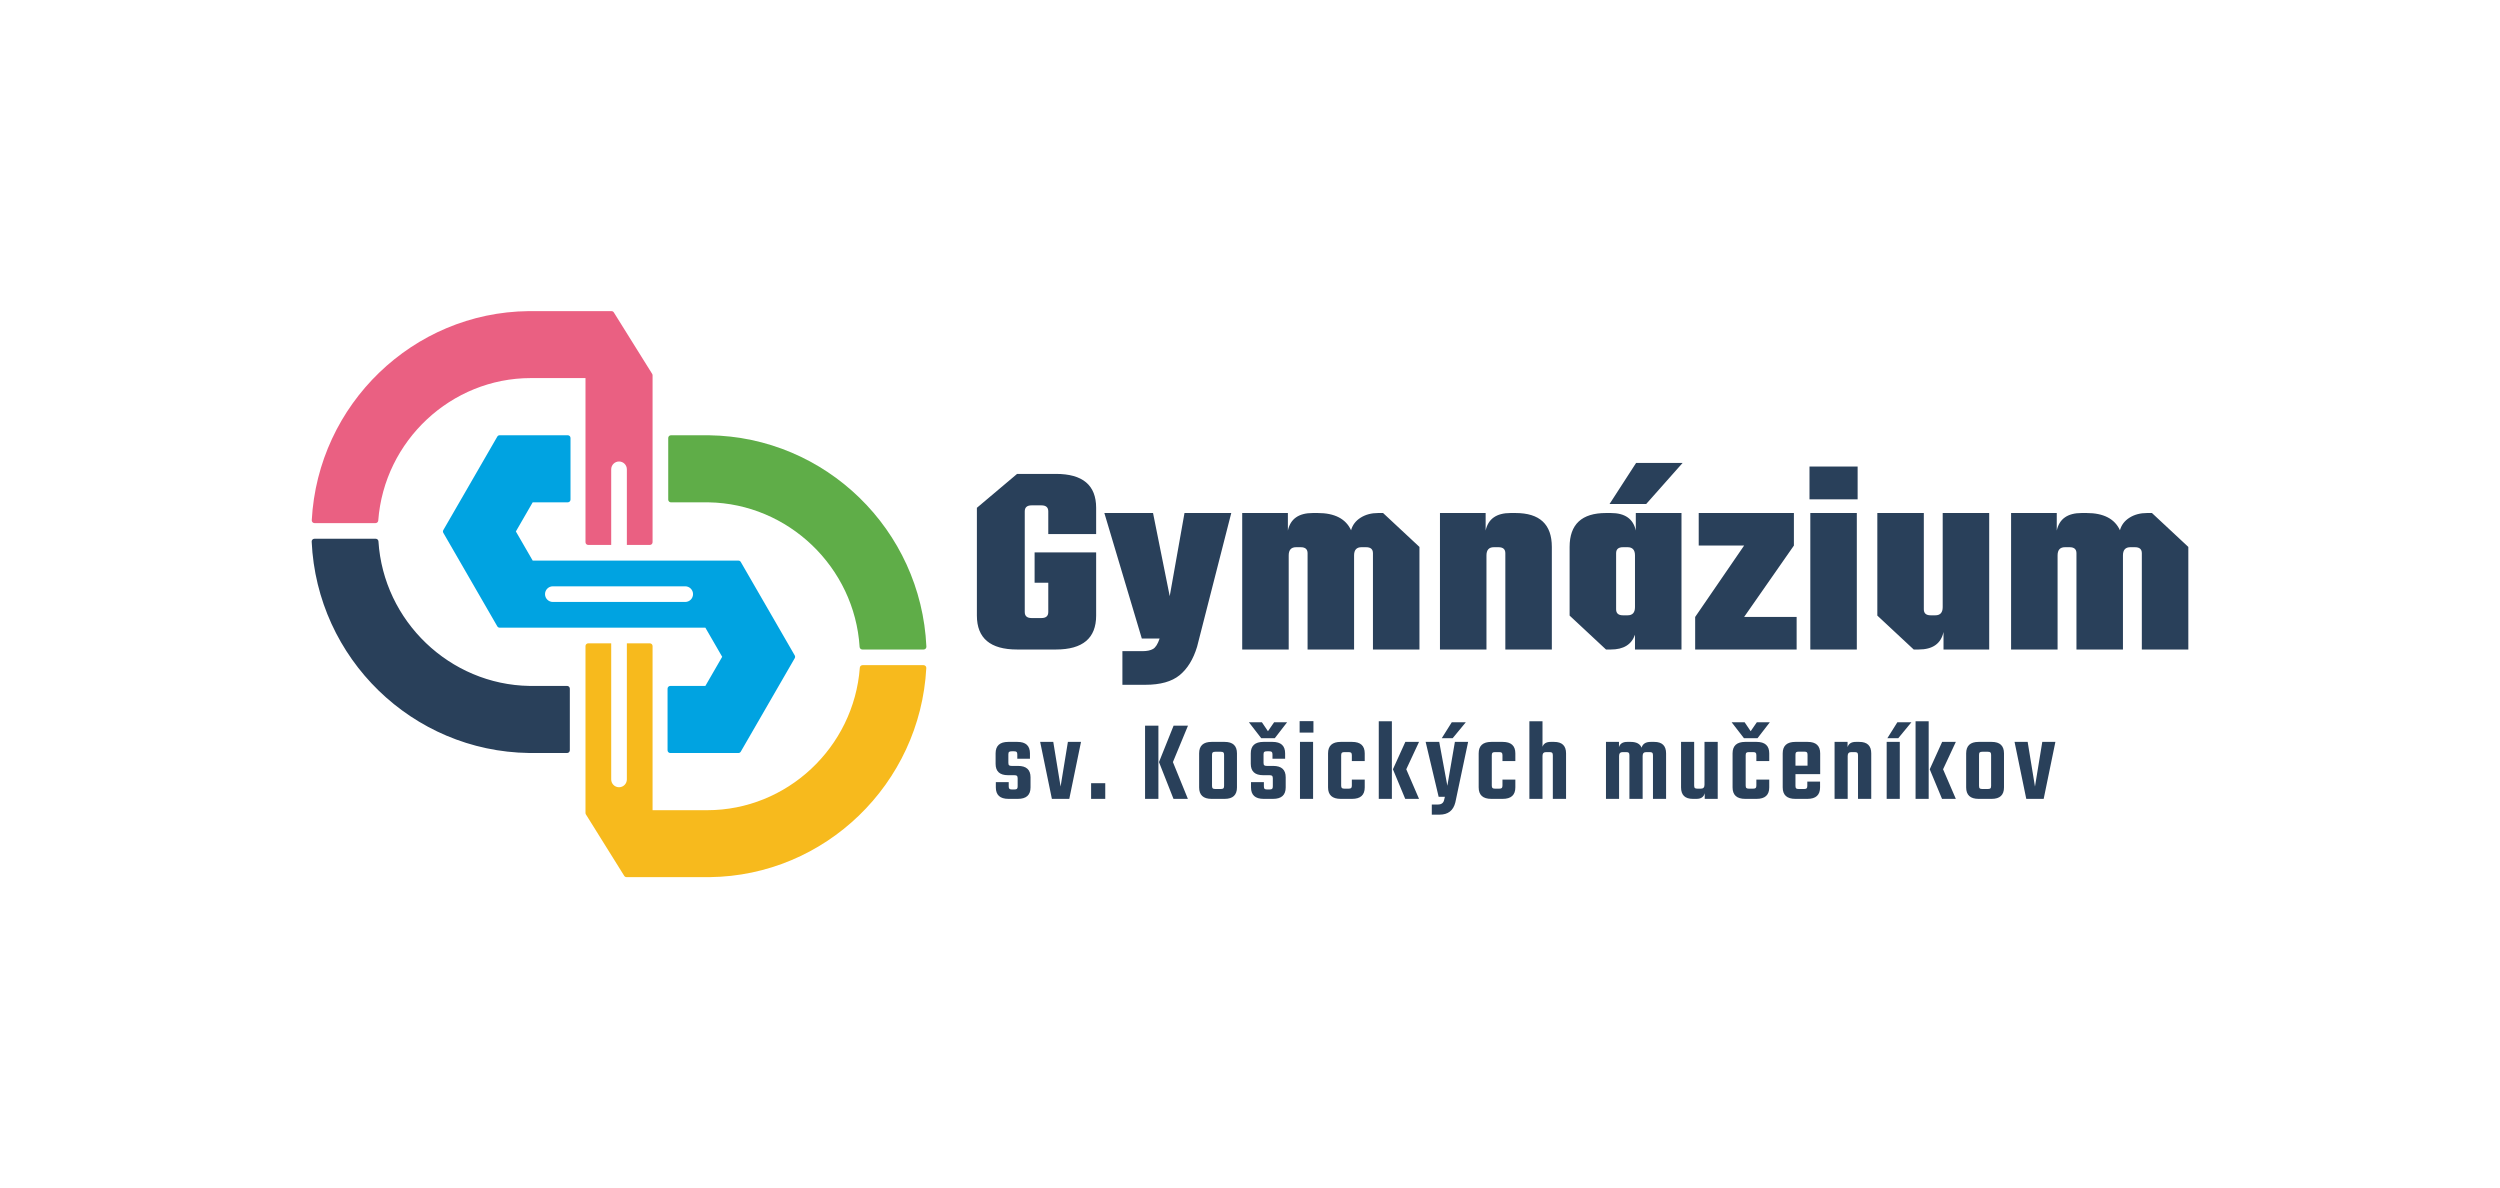 <svg xmlns="http://www.w3.org/2000/svg" xmlns:xlink="http://www.w3.org/1999/xlink" version="1.1" width="918.425pt" height="436.535pt" viewBox="0 0 918.425 436.535">
<defs>
<clipPath id="clip_0">
<path transform="matrix(1,0,0,-1,0,436.535)" d="M0 0H918.425V436.535H0Z"/>
</clipPath>
</defs>
<g clip-path="url(#clip_0)">
<path transform="matrix(1,0,0,-1,239.736,199.193)" d="M0 0V61.312C0 61.397-.011 61.48-.032 61.561-.057 61.664-.099 61.763-.156 61.855L-14.235 84.423C-14.419 84.715-14.739 84.893-15.084 84.893H-45.617C-87.978 84.407-122.92 50.689-125.205 8.074-125.219 7.799-125.121 7.531-124.932 7.332-124.743 7.133-124.48 7.02-124.206 7.02H-101.777C-101.254 7.02-100.819 7.423-100.78 7.945-98.581 37.303-73.963 60.299-44.738 60.299-44.718 60.3-24.644 60.3-24.644 60.3V0C-24.644-.552-24.197-1-23.644-1H-15.198V26.779C-15.198 28.368-13.91 29.655-12.322 29.655-10.734 29.655-9.446 28.368-9.446 26.779V-1H-1C-.448-1 0-.552 0 0" fill="#ea6082"/>
<path transform="matrix(1,0,0,-1,291.964,240.787)" d="M0 0-19.826 34.338C-20.006 34.65-20.339 34.842-20.699 34.842H-96.269L-102.448 45.544-96.269 56.246H-83.385C-82.828 56.246-82.377 56.697-82.377 57.254V79.883C-82.377 80.44-82.828 80.891-83.385 80.891H-108.402C-108.762 80.891-109.095 80.699-109.275 80.387L-129.102 46.047C-129.281 45.735-129.281 45.352-129.102 45.04L-109.276 10.702C-109.096 10.39-108.763 10.198-108.403 10.198H-32.833L-26.654-.504-32.833-11.206H-45.716C-46.273-11.206-46.724-11.657-46.724-12.214V-34.843C-46.724-35.4-46.273-35.851-45.716-35.851H-20.699C-20.339-35.851-20.006-35.659-19.826-35.347L0-1.008C.18-.696 .18-.312 0 0M-37.361 22.52C-37.361 20.932-38.649 19.644-40.237 19.644H-88.864C-90.452 19.644-91.74 20.932-91.74 22.52-91.74 24.108-90.452 25.396-88.864 25.396H-40.237C-38.649 25.396-37.361 24.108-37.361 22.52" fill="#00a3e1"/>
<path transform="matrix(1,0,0,-1,340.296,245.415)" d="M0 0C.015 .274-.084 .543-.273 .742-.461 .941-.724 1.054-.999 1.054H-23.427C-23.951 1.054-24.385 .65-24.424 .129-26.624-29.229-51.242-52.226-80.466-52.226-80.487-52.226-100.561-52.227-100.561-52.227V8.074C-100.561 8.626-101.008 9.074-101.561 9.074H-110.006V-40.918C-110.006-42.506-111.294-43.794-112.882-43.794-114.47-43.794-115.758-42.506-115.758-40.918V9.074H-124.205C-124.757 9.074-125.205 8.626-125.205 8.074V-53.238C-125.205-53.323-125.194-53.406-125.173-53.487-125.148-53.59-125.106-53.689-125.049-53.781L-110.969-76.349C-110.786-76.641-110.466-76.819-110.121-76.819H-79.587C-37.227-76.333-2.285-42.615 0 0" fill="#f7ba1d"/>
<path transform="matrix(1,0,0,-1,245.487,160.903)" d="M0 0V-22.644C0-23.196 .448-23.644 1-23.644 1-23.644 14.797-23.643 14.817-23.642 44.085-24.113 68.453-47.436 70.31-76.77 70.343-77.296 70.78-77.707 71.308-77.707H93.84C94.113-77.707 94.374-77.595 94.563-77.397 94.751-77.2 94.851-76.934 94.839-76.661 92.891-33.701 57.829 .395 15.001 .996 14.971 .999 13.707 1.016 13.639 1H1C.448 1 0 .553 0 0" fill="#5fad48"/>
<path transform="matrix(1,0,0,-1,803.926,238.609)" d="M0 0V37.682L-13.365 50.143H-15.173C-17.653 50.143-19.796 49.573-21.605 48.434-23.413 47.294-24.586 45.754-25.122 43.812-27.065 48.032-31.151 50.143-37.381 50.143H-39.19C-44.349 50.143-47.397 47.998-48.334 43.711V50.143H-65.115V0H-48.032V34.567C-48.032 36.577-47.128 37.582-45.319 37.582H-43.611C-41.937 37.582-41.099 36.844-41.099 35.371V0H-24.016V34.567C-24.016 36.577-23.112 37.582-21.303 37.582H-19.595C-17.921 37.582-17.083 36.844-17.083 35.371V0ZM-67.72-50.652V-38.161C-67.72-35.348-69.227-33.941-72.239-33.941H-77.056C-80.098-33.941-81.618-35.348-81.618-38.161V-50.652C-81.618-53.466-80.098-54.872-77.056-54.872H-72.239C-69.227-54.872-67.72-53.466-67.72-50.652M-72.452-50.098C-72.452-50.553-72.538-50.859-72.708-51.014-72.878-51.171-73.206-51.249-73.688-51.249H-75.649C-76.133-51.249-76.46-51.171-76.63-51.014-76.801-50.859-76.886-50.553-76.886-50.098V-38.715C-76.886-38.261-76.801-37.956-76.63-37.799-76.46-37.643-76.133-37.564-75.649-37.564H-73.688C-73.206-37.564-72.878-37.643-72.708-37.799-72.538-37.956-72.452-38.261-72.452-38.715ZM-89.935 0H-73.154V50.143H-90.236V15.575C-90.236 13.566-91.141 12.561-92.949 12.561H-94.657C-96.333 12.561-97.17 13.297-97.17 14.771V50.143H-114.252V12.46L-100.888 0H-99.079C-93.921 0-90.874 2.143-89.935 6.431ZM-121.348-54.872H-116.488V-38.161C-116.488-35.348-117.952-33.941-120.879-33.941H-122.158C-123.778-33.941-124.787-34.58-125.185-35.859V-33.941H-129.96V-54.872H-125.142V-39.099C-125.142-38.161-124.702-37.692-123.82-37.692H-122.542C-122.087-37.692-121.774-37.771-121.604-37.927-121.433-38.083-121.348-38.389-121.348-38.843ZM-139.173 55.167H-121.487V67.225H-139.173ZM-138.871 0H-121.788V50.143H-138.871ZM-139.85-33.941H-144.368C-147.467-33.941-149.015-35.348-149.015-38.161V-50.652C-149.015-53.466-147.467-54.872-144.368-54.872H-139.935C-136.837-54.872-135.288-53.466-135.288-50.652V-48.52H-139.977V-50.098C-139.977-50.553-140.063-50.859-140.233-51.014-140.404-51.171-140.717-51.249-141.171-51.249H-143.132C-143.616-51.249-143.935-51.171-144.091-51.014-144.248-50.859-144.326-50.553-144.326-50.098V-45.792H-135.245V-38.161C-135.245-35.348-136.78-33.941-139.85-33.941M-139.892-42.68H-144.326V-38.673C-144.326-38.219-144.241-37.913-144.07-37.756-143.899-37.6-143.587-37.522-143.132-37.522H-141.086C-140.632-37.522-140.318-37.6-140.148-37.756-139.977-37.913-139.892-38.219-139.892-38.673ZM-181.175 0H-143.895V11.958H-163.188L-144.9 38.185V50.143H-179.869V38.185H-163.188L-181.175 11.958ZM-180.347-51.121C-180.803-51.121-181.115-51.043-181.285-50.887-181.456-50.731-181.541-50.425-181.541-49.97V-33.941H-186.358V-50.652C-186.358-53.466-184.909-54.872-182.01-54.872H-180.689C-179.012-54.872-178.003-54.176-177.662-52.784V-54.872H-172.887V-33.941H-177.747V-49.714C-177.747-50.652-178.188-51.121-179.069-51.121ZM-199.161 53.458-185.796 68.531H-202.879L-212.626 53.458ZM-212.124 50.142H-213.933C-222.843 50.142-227.297 45.988-227.297 37.682V12.46L-213.933 0H-212.124C-207.501 0-204.554 1.809-203.281 5.426V0H-186.198V50.142H-202.98V43.711C-203.919 47.998-206.966 50.142-212.124 50.142M-210.215 35.371C-210.215 36.844-209.378 37.582-207.703 37.582H-205.994C-204.185 37.582-203.281 36.577-203.281 34.567V15.575C-203.281 13.566-204.185 12.561-205.994 12.561H-207.703C-209.378 12.561-210.215 13.297-210.215 14.771ZM-233.464-54.872H-228.604V-38.161C-228.604-35.348-230.068-33.941-232.995-33.941H-234.274C-235.838-33.941-236.832-34.538-237.258-35.731V-26.353H-242.076V-54.872H-237.258V-39.099C-237.258-38.161-236.818-37.692-235.937-37.692H-234.658C-234.204-37.692-233.891-37.771-233.72-37.927-233.55-38.083-233.464-38.389-233.464-38.843ZM-250.911 0H-233.828V37.682C-233.828 45.988-238.284 50.143-247.193 50.143H-249.001C-254.161 50.143-257.208 47.998-258.146 43.711V50.143H-274.927V0H-257.844V34.567C-257.844 36.577-256.94 37.582-255.131 37.582H-253.423C-251.749 37.582-250.911 36.844-250.911 35.371ZM-270.254-32.577-265.437-26.736H-270.595L-274.261-32.577ZM-272.215-50.055-275.199-33.941H-280.187L-275.412-54.105H-273.11L-273.451-55.469C-273.736-56.464-274.503-56.961-275.753-56.961H-277.927V-60.67H-275.071C-271.945-60.67-270.013-59.163-269.273-56.151L-264.584-33.941H-269.444ZM-299.545 0H-282.462V37.682L-295.827 50.143H-297.636C-300.115 50.143-302.258 49.573-304.067 48.434-305.876 47.294-307.048 45.754-307.584 43.812-309.528 48.032-313.613 50.143-319.843 50.143H-321.652C-326.811 50.143-329.859 47.998-330.796 43.711V50.143H-347.577V0H-330.495V34.567C-330.495 36.577-329.591 37.582-327.782 37.582H-326.073C-324.4 37.582-323.561 36.844-323.561 35.371V0H-306.478V34.567C-306.478 36.577-305.574 37.582-303.765 37.582H-302.057C-300.383 37.582-299.545 36.844-299.545 35.371ZM-349.502-50.652V-38.161C-349.502-35.348-351.009-33.941-354.021-33.941H-358.838C-361.88-33.941-363.4-35.348-363.4-38.161V-50.652C-363.4-53.466-361.88-54.872-358.838-54.872H-354.021C-351.009-54.872-349.502-53.466-349.502-50.652M-354.234-50.098C-354.234-50.553-354.319-50.859-354.49-51.014-354.661-51.171-354.988-51.249-355.471-51.249H-357.431C-357.915-51.249-358.242-51.171-358.412-51.014-358.582-50.859-358.668-50.553-358.668-50.098V-38.715C-358.668-38.261-358.582-37.956-358.412-37.799-358.242-37.643-357.915-37.564-357.431-37.564H-355.471C-354.988-37.564-354.661-37.643-354.49-37.799-354.319-37.956-354.234-38.261-354.234-38.715ZM-364.157 1.005-351.596 50.143H-368.779L-374.205 19.595-380.335 50.143H-398.221L-384.455 4.019H-377.923C-378.594 2.01-379.398 .736-380.335 .201-381.274-.334-382.546-.603-384.153-.603H-391.589V-12.963H-383.149C-377.656-12.963-373.469-11.79-370.588-9.446-367.708-7.1-365.563-3.618-364.157 1.005M-401.235 12.46V35.673H-423.845V24.518H-418.82V13.767C-418.82 12.292-419.659 11.556-421.332 11.556H-424.95C-426.625 11.556-427.462 12.292-427.462 13.767V50.745C-427.462 52.218-426.625 52.956-424.95 52.956H-421.332C-419.659 52.956-418.82 52.218-418.82 50.745V42.405H-401.235V52.052C-401.235 60.358-406.159 64.512-416.007 64.512H-430.276L-445.047 52.052V12.46C-445.047 4.153-440.123 0-430.276 0H-416.007C-406.159 0-401.235 4.153-401.235 12.46M-594.587-37.022V-14.378C-594.587-13.826-595.035-13.378-595.587-13.378-595.587-13.378-609.384-13.379-609.405-13.38-638.673-12.909-663.04 10.414-664.897 39.747-664.931 40.274-665.367 40.684-665.895 40.684H-688.427C-688.7 40.684-688.961 40.573-689.15 40.375-689.339 40.178-689.438 39.912-689.426 39.639-687.478-3.321-652.416-37.417-609.588-38.018-609.558-38.021-608.294-38.038-608.226-38.022H-595.587C-595.035-38.022-594.587-37.575-594.587-37.022M-438.172-38.161V-41.998C-438.172-44.784-436.652-46.176-433.611-46.176H-431.309C-430.826-46.176-430.498-46.255-430.328-46.41-430.157-46.567-430.072-46.873-430.072-47.327V-50.268C-430.072-50.723-430.157-51.029-430.328-51.185-430.498-51.342-430.826-51.419-431.309-51.419H-432.161C-432.616-51.419-432.928-51.342-433.099-51.185-433.269-51.029-433.355-50.723-433.355-50.268V-48.734H-438.087V-50.652C-438.087-53.466-436.538-54.872-433.44-54.872H-429.987C-426.89-54.872-425.34-53.466-425.34-50.652V-46.943C-425.34-44.158-426.875-42.765-429.944-42.765H-432.246C-432.73-42.765-433.056-42.687-433.227-42.531-433.397-42.375-433.483-42.069-433.483-41.615V-38.545C-433.483-38.091-433.397-37.785-433.227-37.628-433.056-37.472-432.73-37.394-432.246-37.394H-431.394C-430.939-37.394-430.626-37.472-430.456-37.628-430.285-37.785-430.2-38.091-430.2-38.545V-40.122H-425.553V-38.161C-425.553-35.348-427.088-33.941-430.157-33.941H-433.525C-436.623-33.941-438.172-35.348-438.172-38.161M-416.985-33.941H-421.802L-417.496-54.872H-411.102L-406.796-33.941H-411.613L-414.299-50.354ZM-397.887-49.117H-403.088V-54.872H-397.887ZM-378.363-27.973H-383.266V-54.873H-378.363ZM-372.778-27.973-378.149-41.359-372.821-54.872H-367.535L-373.034-41.359-367.492-27.973ZM-340.337-26.736H-345.112L-340.593-32.577H-335.605L-331.086-26.736H-335.861L-338.12-30.019ZM-344.43-38.161V-41.998C-344.43-44.784-342.909-46.176-339.868-46.176H-337.566C-337.083-46.176-336.756-46.255-336.586-46.41-336.415-46.567-336.33-46.873-336.33-47.327V-50.268C-336.33-50.723-336.415-51.029-336.586-51.185-336.756-51.342-337.083-51.419-337.566-51.419H-338.419C-338.874-51.419-339.186-51.342-339.356-51.185-339.527-51.029-339.612-50.723-339.612-50.268V-48.734H-344.344V-50.652C-344.344-53.466-342.796-54.872-339.698-54.872H-336.244C-333.147-54.872-331.598-53.466-331.598-50.652V-46.943C-331.598-44.158-333.132-42.765-336.202-42.765H-338.504C-338.987-42.765-339.314-42.687-339.484-42.531-339.655-42.375-339.74-42.069-339.74-41.615V-38.545C-339.74-38.091-339.655-37.785-339.484-37.628-339.314-37.472-338.987-37.394-338.504-37.394H-337.651C-337.197-37.394-336.884-37.472-336.713-37.628-336.543-37.785-336.458-38.091-336.458-38.545V-40.122H-331.811V-38.161C-331.811-35.348-333.346-33.941-336.415-33.941H-339.783C-342.881-33.941-344.43-35.348-344.43-38.161M-321.409-26.31H-326.482V-30.53H-321.409ZM-321.537-33.941H-326.354V-54.873H-321.537ZM-316.038-38.161V-50.652C-316.038-53.466-314.489-54.872-311.391-54.872H-307.214C-304.116-54.872-302.567-53.466-302.567-50.652V-47.796H-307.299V-49.97C-307.299-50.425-307.384-50.731-307.555-50.887-307.725-51.043-308.038-51.121-308.492-51.121H-310.027C-310.482-51.121-310.794-51.043-310.965-50.887-311.135-50.731-311.221-50.425-311.221-49.97V-38.843C-311.221-38.389-311.135-38.083-310.965-37.927-310.794-37.771-310.482-37.692-310.027-37.692H-308.492C-308.038-37.692-307.725-37.771-307.555-37.927-307.384-38.083-307.299-38.389-307.299-38.843V-40.975H-302.567V-38.161C-302.567-35.348-304.116-33.941-307.214-33.941H-311.391C-314.489-33.941-316.038-35.348-316.038-38.161M-292.592-26.353H-297.409V-54.873H-292.592ZM-287.647-33.941-292.208-44.002-287.689-54.872H-282.616L-287.306-44.002-282.616-33.941ZM-260.705-38.161V-50.652C-260.705-53.466-259.156-54.872-256.058-54.872H-251.88C-248.783-54.872-247.234-53.466-247.234-50.652V-47.796H-251.965V-49.97C-251.965-50.425-252.051-50.731-252.221-50.887-252.392-51.043-252.705-51.121-253.159-51.121H-254.694C-255.149-51.121-255.461-51.043-255.632-50.887-255.802-50.731-255.888-50.425-255.888-49.97V-38.843C-255.888-38.389-255.802-38.083-255.632-37.927-255.461-37.771-255.149-37.692-254.694-37.692H-253.159C-252.705-37.692-252.392-37.771-252.221-37.927-252.051-38.083-251.965-38.389-251.965-38.843V-40.975H-247.234V-38.161C-247.234-35.348-248.783-33.941-251.88-33.941H-256.058C-259.156-33.941-260.705-35.348-260.705-38.161M-209.166-33.941H-213.94V-54.872H-209.123V-39.099C-209.123-38.161-208.683-37.692-207.802-37.692H-206.523C-206.068-37.692-205.755-37.771-205.585-37.927-205.414-38.083-205.329-38.389-205.329-38.843V-54.872H-200.469V-39.099C-200.469-38.161-200.029-37.692-199.147-37.692H-197.869C-197.414-37.692-197.101-37.771-196.931-37.927-196.76-38.083-196.675-38.389-196.675-38.843V-54.872H-191.858V-38.161C-191.858-35.348-193.307-33.941-196.206-33.941H-197.528C-199.347-33.941-200.455-34.652-200.853-36.072-201.422-34.652-202.757-33.941-204.86-33.941H-206.139C-207.759-33.941-208.768-34.58-209.166-35.859ZM-162.998-26.736H-167.772L-163.253-32.577H-158.266L-153.747-26.736H-158.521L-160.781-30.019ZM-167.431-38.161V-50.652C-167.431-53.466-165.882-54.872-162.784-54.872H-158.606C-155.509-54.872-153.96-53.466-153.96-50.652V-47.796H-158.692V-49.97C-158.692-50.425-158.777-50.731-158.948-50.887-159.118-51.043-159.431-51.121-159.885-51.121H-161.42C-161.875-51.121-162.187-51.043-162.358-50.887-162.529-50.731-162.614-50.425-162.614-49.97V-38.843C-162.614-38.389-162.529-38.083-162.358-37.927-162.187-37.771-161.875-37.692-161.42-37.692H-159.885C-159.431-37.692-159.118-37.771-158.948-37.927-158.777-38.083-158.692-38.389-158.692-38.843V-40.975H-153.96V-38.161C-153.96-35.348-155.509-33.941-158.606-33.941H-162.784C-165.882-33.941-167.431-35.348-167.431-38.161M-106.556-32.577-101.739-26.736H-106.897L-110.563-32.577ZM-106.002-33.941H-110.819V-54.873H-106.002ZM-95.387-26.353H-100.204V-54.873H-95.387ZM-90.442-33.941-95.003-44.002-90.484-54.872H-85.411L-90.101-44.002-85.411-33.941ZM-59.024-33.941H-63.841L-59.536-54.872H-53.141L-48.835-33.941H-53.653L-56.338-50.354Z" fill="#29405a"/>
</g>
</svg>
